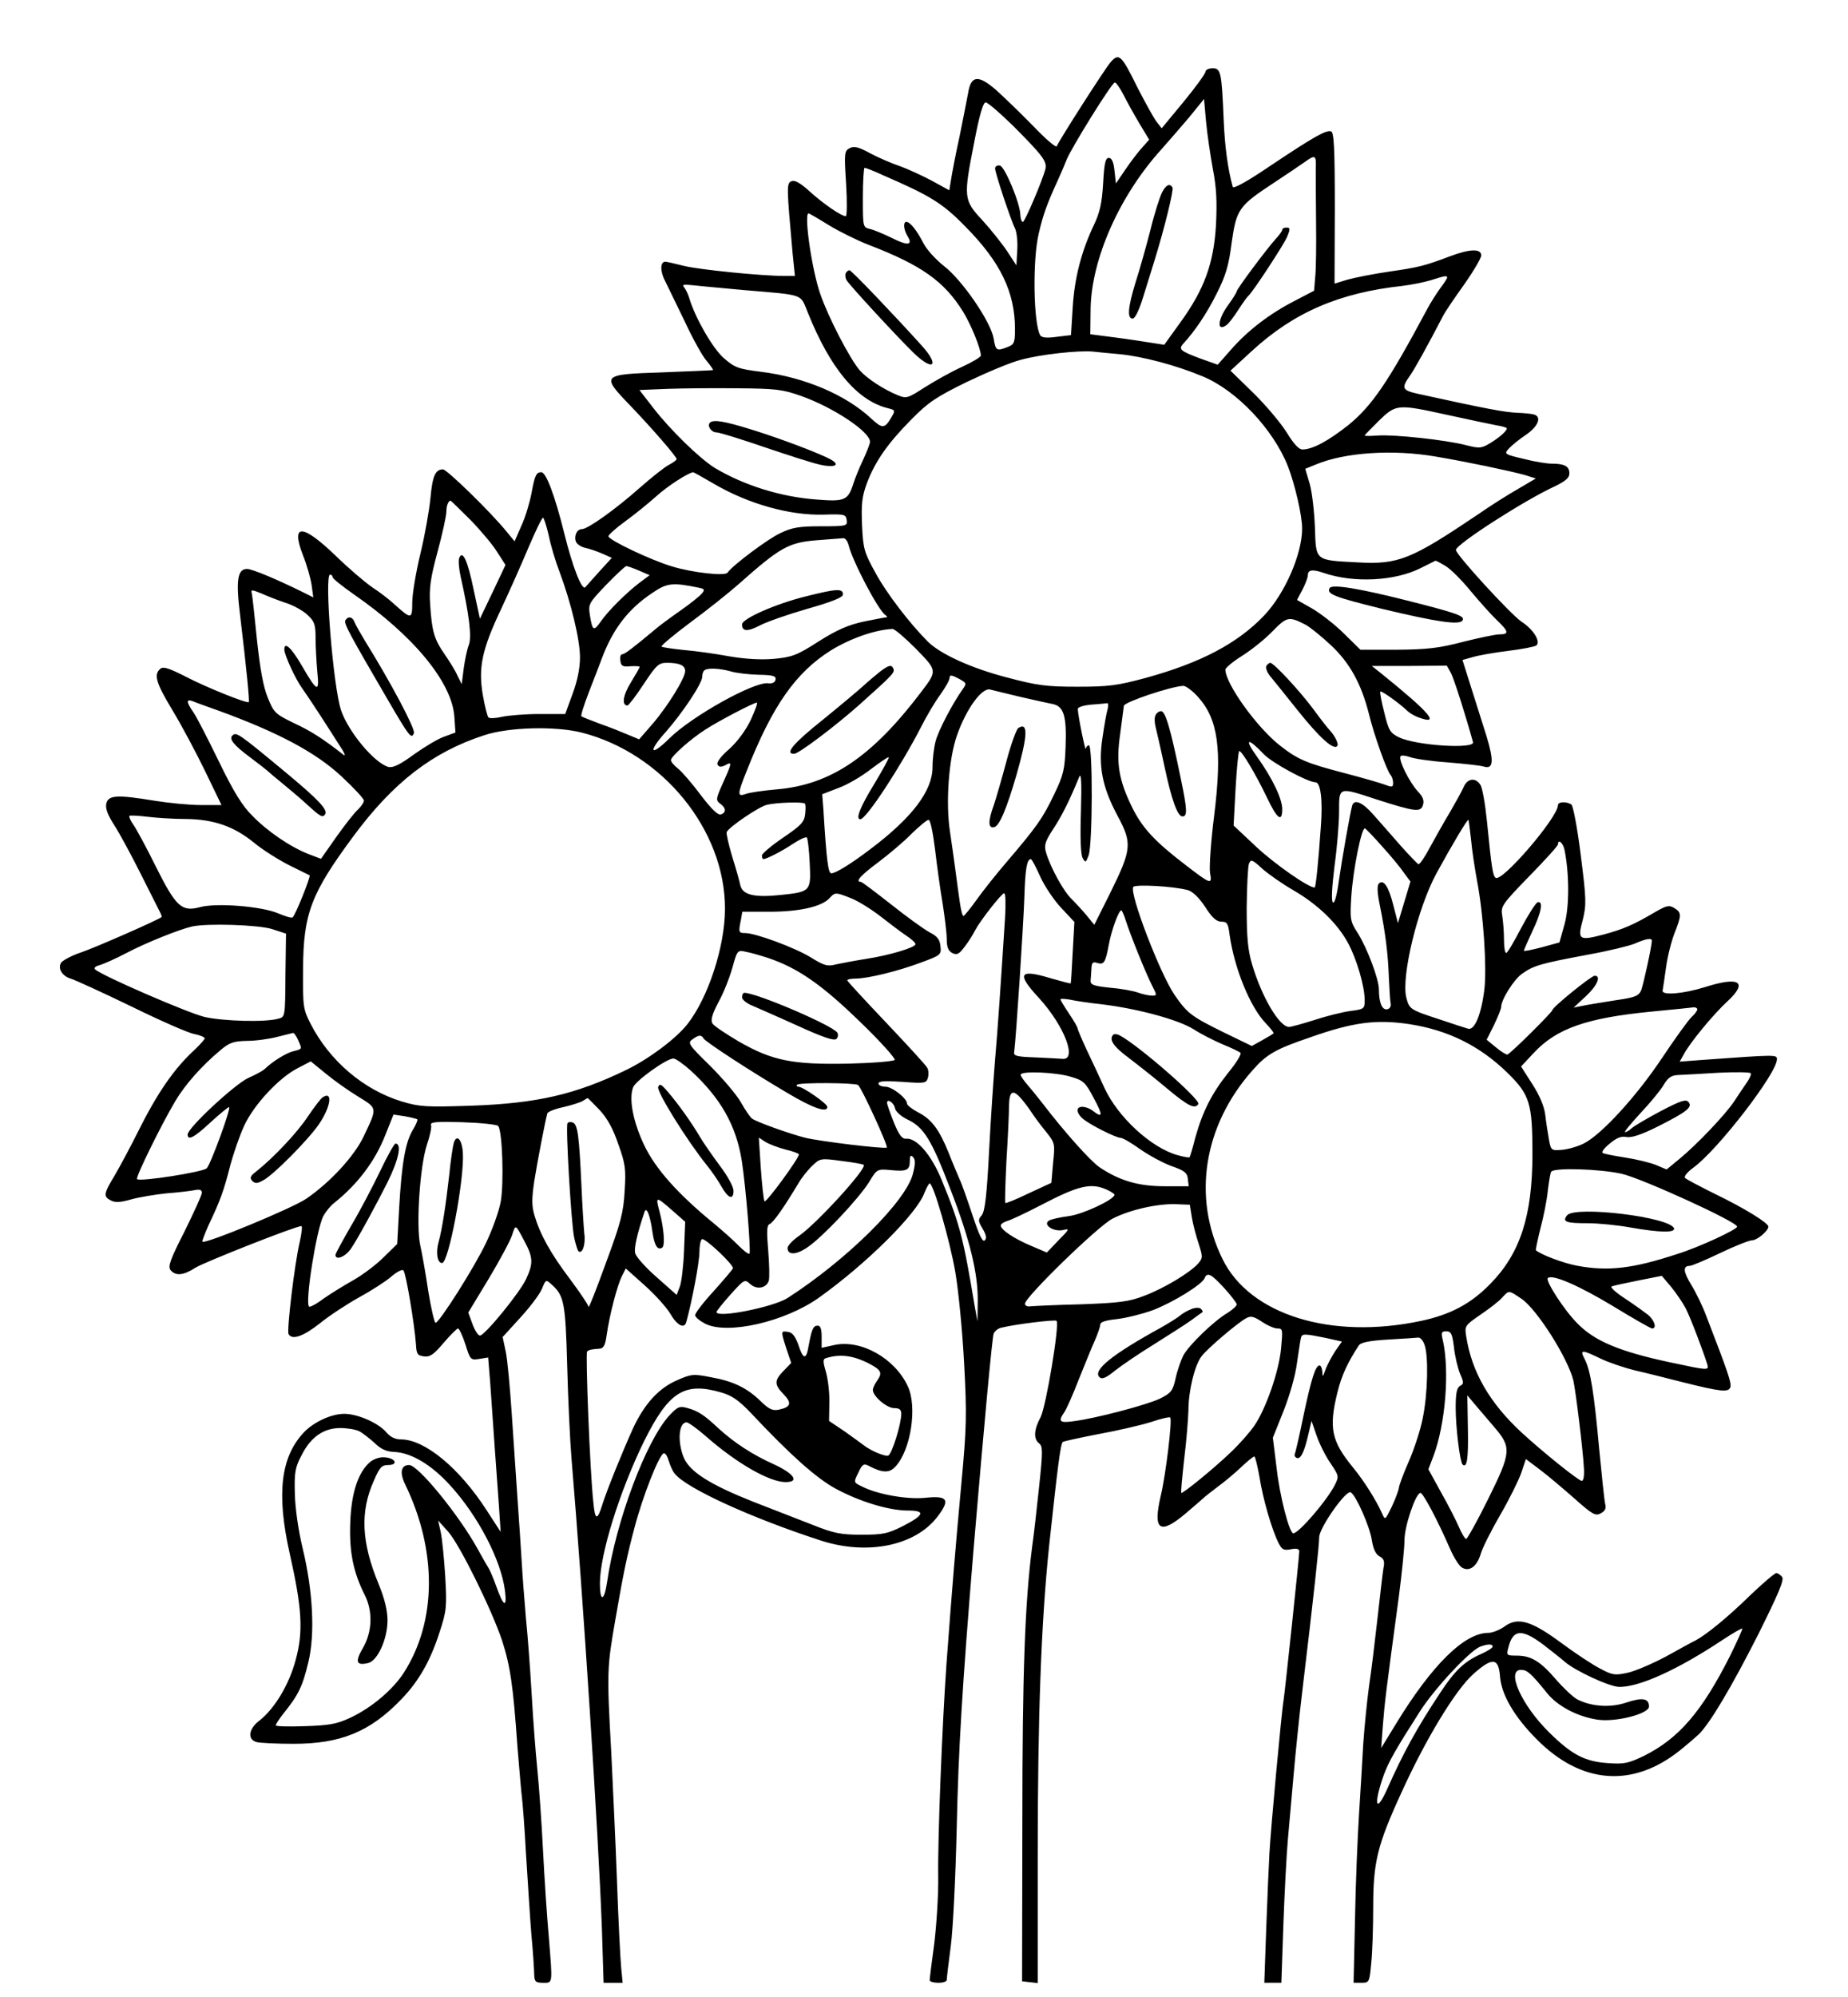 <?xml version="1.0" standalone="no"?>
<!DOCTYPE svg PUBLIC "-//W3C//DTD SVG 20010904//EN"
 "http://www.w3.org/TR/2001/REC-SVG-20010904/DTD/svg10.dtd">
<svg version="1.0" xmlns="http://www.w3.org/2000/svg"
 width="650pt" height="702pt" viewBox="0 0 650 702"
 preserveAspectRatio="xMidYMid meet">
<g transform="translate(0,702) scale(0.1,-0.1)"
fill="#000000" stroke="none">
<path d="M3906 6801 c-18 -20 -182 -276 -189 -295 -3 -6 -40 26 -83 71 -44 45
-103 102 -132 128 -62 53 -87 50 -97 -13 -4 -20 -17 -89 -30 -152 -14 -63 -27
-132 -30 -152 l-6 -37 -62 34 c-34 18 -84 41 -112 51 -27 9 -74 29 -104 45
-42 23 -57 26 -73 18 -18 -10 -19 -17 -12 -125 4 -63 3 -114 -1 -114 -16 0
-81 45 -127 87 -32 29 -52 41 -64 36 -18 -7 -17 -21 4 -255 l8 -78 -37 0 c-82
0 -298 22 -352 35 -32 8 -62 15 -67 15 -18 0 -19 -34 0 -69 10 -20 41 -84 69
-142 27 -58 61 -120 76 -137 15 -18 25 -33 23 -33 -1 -1 -82 -4 -178 -8 -215
-7 -217 -9 -113 -117 73 -76 163 -179 163 -188 0 -3 -12 -12 -27 -20 -16 -8
-62 -45 -103 -81 -87 -77 -183 -145 -203 -145 -18 0 -29 -24 -21 -45 4 -8 18
-18 33 -21 14 -3 41 -12 59 -20 l34 -15 -43 -47 c-23 -26 -46 -51 -50 -56 -12
-14 -45 71 -74 188 -33 133 -64 216 -81 216 -18 0 -23 -11 -35 -76 -6 -31 -21
-82 -35 -112 l-24 -55 -28 34 c-55 68 -210 219 -224 219 -27 0 -37 -24 -44
-101 -4 -41 -19 -128 -35 -194 -16 -66 -29 -143 -29 -173 0 -59 -3 -60 -62 -7
-18 17 -53 44 -78 60 -25 17 -84 67 -131 113 -117 112 -157 112 -113 -1 13
-32 26 -78 30 -103 l6 -44 -38 19 c-89 44 -177 81 -195 81 -34 0 -40 -40 -24
-167 23 -192 33 -298 30 -301 -6 -6 -150 52 -221 89 -59 30 -80 37 -90 28 -24
-20 -16 -49 44 -148 32 -53 83 -149 114 -213 l57 -118 -72 0 c-40 0 -112 7
-162 15 -134 22 -163 20 -171 -9 -4 -18 4 -40 30 -80 19 -30 60 -106 91 -168
31 -62 61 -121 66 -131 6 -11 9 -20 7 -21 -14 -11 -235 -108 -283 -124 -33
-11 -64 -28 -70 -36 -13 -21 4 -48 36 -57 13 -4 108 -47 211 -97 102 -50 202
-94 222 -97 20 -4 36 -11 36 -15 0 -4 -15 -20 -32 -37 -75 -68 -135 -155 -205
-296 -25 -50 -61 -117 -79 -148 -40 -66 -41 -75 -14 -89 15 -8 34 -7 72 4 29
8 85 17 123 21 39 3 82 8 98 11 19 4 27 2 27 -9 0 -8 -28 -69 -61 -136 -51
-100 -59 -123 -49 -136 18 -21 45 -19 88 9 33 20 352 146 372 146 4 0 1 -26
-6 -57 -18 -76 -46 -311 -39 -323 13 -22 53 -7 110 38 33 27 96 68 139 92 44
24 95 57 113 73 20 17 38 26 42 21 9 -9 39 -190 44 -259 2 -35 5 -40 28 -43
22 -3 35 7 69 47 24 28 47 51 51 51 4 0 16 -25 26 -56 17 -54 18 -56 49 -51
l31 5 7 -86 c9 -136 24 -338 31 -437 l6 -90 -50 77 c-95 147 -216 247 -299
248 -22 0 -39 8 -54 26 -29 33 -101 64 -147 64 -46 0 -108 -29 -143 -66 -81
-87 -96 -216 -49 -425 44 -195 48 -275 21 -374 -23 -87 -74 -171 -127 -213
-39 -29 -44 -67 -10 -76 12 -3 70 -6 129 -6 166 0 270 42 380 157 61 63 102
135 134 235 25 76 26 90 20 197 -4 64 -11 134 -16 156 l-9 40 36 -40 c41 -47
152 -272 189 -382 29 -90 39 -159 54 -373 7 -85 14 -166 16 -180 2 -14 9 -101
14 -195 6 -93 14 -222 19 -285 6 -63 10 -127 10 -142 1 -24 5 -28 31 -28 35 0
34 -8 20 165 -6 66 -15 201 -20 300 -5 99 -14 227 -20 285 -6 58 -15 177 -20
265 -5 88 -14 207 -20 265 -5 58 -12 148 -15 200 -3 52 -10 154 -15 225 -5 72
-14 204 -20 295 -6 91 -15 189 -21 218 l-11 52 62 68 c34 37 68 82 76 101 14
34 14 34 35 15 43 -39 48 -63 54 -285 3 -118 10 -263 15 -324 41 -488 95
-1324 107 -1652 l6 -193 34 0 33 0 -5 52 c-3 29 -10 168 -15 308 -5 140 -15
343 -20 450 -16 284 -15 299 15 470 27 156 40 220 66 317 29 112 86 256 103
264 6 2 13 -9 18 -26 5 -16 14 -37 21 -45 41 -52 272 -157 516 -236 162 -52
330 -18 408 84 46 60 37 75 -41 67 -65 -7 -171 12 -225 40 -29 14 -29 14 -12
48 13 29 19 33 35 25 49 -26 74 -27 95 -4 55 58 78 211 44 283 -46 99 -165
165 -258 145 l-45 -10 0 39 c0 27 -4 39 -14 39 -16 0 -21 -13 -32 -72 -8 -49
-19 -48 -36 5 -11 30 -21 43 -36 45 -26 4 -26 4 -6 -59 l17 -50 -27 -28 c-33
-34 -33 -48 0 -82 30 -31 26 -45 -15 -54 -23 -5 -35 0 -65 29 -48 47 -97 71
-177 85 -61 12 -68 11 -120 -12 -63 -28 -112 -82 -152 -167 -35 -77 -92 -217
-107 -265 -19 -62 -27 -61 -33 4 -12 108 -28 523 -22 530 7 6 13 8 44 10 14 1
20 12 25 49 10 70 37 173 53 205 l14 28 65 -58 c36 -32 77 -77 91 -100 24 -42
50 -56 57 -30 21 76 46 211 46 244 0 23 4 44 9 47 10 6 114 -92 109 -103 -2
-4 -32 -40 -68 -80 -36 -39 -65 -77 -65 -84 0 -7 16 -20 35 -30 78 -40 280 6
400 91 167 119 346 296 372 370 7 17 15 32 18 32 13 0 71 -201 90 -311 11 -63
25 -206 31 -319 10 -185 9 -227 -10 -430 -20 -218 -31 -347 -52 -630 -15 -212
-31 -613 -29 -745 1 -66 -6 -173 -14 -238 -9 -65 -16 -122 -16 -128 0 -5 14
-9 30 -9 17 0 30 4 30 10 0 5 6 58 14 117 8 59 17 245 21 413 6 279 19 494 59
980 39 462 66 748 71 762 4 9 16 19 28 21 48 12 188 29 193 24 12 -11 -37
-303 -56 -339 -24 -44 -25 -77 -5 -92 13 -10 13 -28 0 -151 -8 -77 -19 -174
-25 -215 -25 -197 -34 -437 -34 -965 l-1 -560 28 -3 27 -3 0 438 c0 503 12
827 40 1098 29 269 40 359 48 366 4 3 61 15 127 28 66 12 148 31 183 42 35 12
66 19 68 16 8 -8 -16 -204 -33 -274 -29 -124 -4 -141 90 -61 34 29 64 55 67
58 3 3 23 18 45 35 22 16 58 46 80 67 22 21 43 38 47 38 3 0 11 -33 18 -72 12
-77 43 -184 67 -232 12 -24 19 -27 44 -22 19 4 29 1 29 -7 0 -20 -50 -490 -55
-522 -7 -38 -46 -460 -50 -540 -2 -33 -7 -149 -11 -257 l-7 -198 30 0 30 0 7
203 c4 111 11 247 16 302 5 55 14 156 20 225 6 69 19 199 30 290 41 341 60
518 60 546 0 33 95 168 111 158 19 -11 67 -121 74 -167 5 -32 14 -51 27 -58
16 -8 19 -18 14 -42 -3 -18 -12 -97 -21 -177 -9 -80 -22 -188 -30 -240 -7 -52
-16 -142 -20 -200 -3 -58 -10 -170 -15 -250 -5 -80 -12 -245 -14 -367 l-5
-223 28 0 c27 0 28 2 34 68 4 37 7 126 7 197 0 159 14 218 100 405 84 185 189
359 252 415 67 60 89 58 94 -8 5 -65 51 -143 130 -222 156 -157 337 -171 503
-38 25 20 55 46 67 57 41 42 114 165 208 350 71 143 93 193 84 203 -6 7 -15
13 -20 13 -6 0 -47 -35 -92 -78 -82 -80 -154 -138 -191 -158 -11 -5 -58 -31
-105 -57 -47 -25 -107 -51 -134 -57 -45 -10 -54 -9 -97 14 -26 13 -88 54 -138
91 -107 79 -154 92 -201 56 -16 -11 -41 -21 -55 -21 -84 0 -198 -112 -325
-320 l-52 -85 6 80 c6 77 11 119 56 451 11 83 20 173 20 200 0 49 39 164 56
166 9 1 60 -95 104 -196 14 -32 33 -62 43 -67 26 -15 52 5 65 48 6 21 37 83
69 138 32 55 65 122 74 148 l16 48 49 -37 c27 -20 81 -66 121 -101 64 -57 75
-63 93 -53 16 8 20 18 16 33 -3 12 -12 99 -21 192 -18 199 -31 279 -51 317
-18 34 -12 35 56 2 29 -14 83 -32 119 -41 36 -8 111 -27 166 -41 139 -35 164
-37 171 -19 5 15 -7 50 -83 247 -13 36 -38 87 -54 113 -29 47 -30 67 -6 67 7
0 55 20 107 45 52 25 103 45 113 45 17 0 57 33 57 48 0 13 -86 66 -190 116
-52 26 -98 50 -103 55 -5 5 8 21 30 37 86 63 293 331 293 380 0 17 1 17 -263
-2 l-79 -6 13 23 c20 40 105 143 154 188 75 69 44 90 -78 51 -77 -24 -153 -30
-149 -12 1 7 7 43 12 81 5 38 19 93 30 121 25 63 25 72 -1 88 -18 11 -27 9
-67 -14 -76 -45 -114 -61 -181 -79 -88 -23 -93 -19 -74 51 13 53 13 71 -7 228
-12 97 -27 174 -33 178 -17 11 -47 10 -47 -2 0 -43 -195 -270 -219 -256 -10 7
-14 28 -31 200 -6 59 -16 117 -23 127 -17 27 -46 23 -59 -8 -7 -16 -29 -55
-48 -88 -20 -33 -51 -88 -70 -123 -18 -34 -36 -61 -41 -60 -4 2 -33 32 -65 68
-31 36 -74 84 -95 108 -37 42 -66 54 -73 30 -8 -30 -36 -189 -47 -266 -7 -51
-15 -80 -21 -74 -6 6 -3 55 6 128 9 65 16 151 16 191 0 88 -3 87 131 43 137
-44 156 -46 164 -20 5 16 0 29 -18 48 -29 31 -69 111 -61 123 2 5 17 3 32 -2
15 -6 75 -15 134 -19 59 -5 117 -11 128 -15 33 -10 35 21 8 109 -14 44 -39
123 -55 174 l-29 92 36 10 c19 6 76 16 125 22 50 6 94 15 99 19 16 14 -11 57
-53 84 -38 26 -232 237 -230 252 1 20 242 175 347 223 39 19 52 30 52 46 0 25
-17 34 -62 34 -17 0 -61 7 -99 17 -68 16 -69 17 -52 36 10 11 37 33 61 49 41
28 55 61 30 70 -7 3 -35 6 -63 7 -44 2 -108 14 -345 66 -59 13 -62 20 -31 64
16 22 65 111 117 211 7 14 41 64 74 110 33 47 60 93 60 102 0 25 -41 23 -110
-3 -90 -34 -111 -39 -215 -54 -55 -8 -120 -21 -145 -28 l-46 -14 1 265 c0 211
-3 266 -13 270 -17 6 -60 -18 -217 -123 -75 -51 -127 -80 -129 -72 -17 61 -28
140 -32 237 -7 167 -10 180 -39 180 -14 0 -25 -6 -25 -12 0 -7 -35 -55 -77
-106 l-77 -93 -18 23 c-10 13 -39 66 -66 118 -58 118 -66 125 -96 91z m45
-113 c12 -24 37 -69 56 -101 l35 -58 -24 -27 c-14 -15 -40 -49 -59 -77 l-34
-50 -5 45 c-3 31 -10 45 -20 45 -12 0 -16 -19 -20 -90 -4 -69 -12 -103 -32
-145 -45 -94 -69 -190 -75 -291 l-6 -97 -50 -6 c-36 -5 -52 -3 -58 5 -24 40
-28 266 -5 360 15 64 28 101 67 186 11 24 24 55 30 70 15 40 160 273 170 273
5 0 18 -19 30 -42z m315 -262 c13 -67 15 -115 11 -197 -8 -135 -41 -226 -125
-342 l-57 -79 -45 7 c-25 4 -83 13 -130 19 l-85 11 1 90 c3 175 102 398 249
560 25 28 69 79 98 113 l52 64 7 -79 c4 -43 15 -118 24 -167z m-703 152 c106
-106 120 -126 114 -152 -10 -40 -72 -185 -79 -186 -5 0 -8 10 -9 23 0 41 -55
172 -72 175 -9 2 -17 -3 -17 -10 0 -16 56 -184 71 -213 5 -12 9 -45 7 -74 l-3
-54 -32 49 c-18 27 -57 76 -87 109 -67 72 -68 79 -29 277 18 94 31 138 40 138
7 0 50 -37 96 -82z m1065 -150 c0 -24 0 -108 1 -188 1 -80 0 -167 -3 -194 l-4
-48 -69 -36 c-86 -44 -165 -104 -224 -172 l-46 -52 -62 22 c-69 26 -77 32 -59
52 40 43 82 105 117 175 32 63 43 99 53 179 17 119 25 130 148 211 47 31 96
64 110 74 36 26 40 24 38 -23z m-1522 -24 c166 -72 209 -98 289 -180 124 -125
175 -231 175 -361 0 -48 -3 -54 -26 -63 -39 -15 -42 -13 -49 30 -10 59 -111
206 -175 255 -28 22 -61 58 -72 80 -23 45 -47 75 -60 75 -12 0 -10 -27 4 -50
20 -32 1 -35 -54 -7 -29 14 -64 29 -78 32 -25 6 -25 7 -25 110 0 58 3 105 6
105 4 0 33 -11 65 -26z m-190 -176 c38 -23 101 -54 140 -69 185 -71 265 -128
331 -234 28 -45 63 -131 63 -155 0 -5 -30 -23 -67 -40 -38 -17 -96 -50 -131
-72 -59 -38 -64 -40 -95 -27 -49 20 -107 58 -133 87 -35 41 -111 187 -139 269
-30 86 -58 283 -41 283 2 0 35 -19 72 -42z m2174 -184 c0 -3 -11 -20 -24 -37
-13 -18 -35 -52 -48 -77 -136 -254 -192 -336 -275 -404 -71 -56 -126 -86 -162
-86 -13 0 -31 20 -56 61 -21 33 -73 95 -117 138 l-80 78 75 69 c148 136 308
205 530 229 32 4 77 13 100 20 50 16 57 17 57 9z m-2470 -44 c212 -18 194 -12
221 -78 79 -197 173 -310 282 -337 27 -7 27 -7 10 -36 -22 -36 -30 -36 -69 0
-89 83 -234 145 -387 164 -81 10 -93 15 -131 48 -39 34 -100 140 -121 209 -4
14 -12 31 -18 39 -9 11 -4 12 33 8 25 -3 106 -10 180 -17z m1318 -225 c81 -8
199 -39 292 -78 119 -49 248 -185 300 -316 25 -65 50 -173 50 -219 0 -90 -61
-229 -133 -305 -94 -99 -224 -167 -417 -220 -100 -27 -131 -31 -240 -31 -109
0 -141 4 -250 33 -123 32 -231 81 -276 125 -65 65 -146 171 -184 241 -41 74
-44 86 -48 170 -3 74 0 100 17 146 29 77 73 140 156 224 60 61 87 79 195 132
69 33 154 69 190 78 68 19 204 34 255 29 17 -2 58 -6 93 -9z m-1120 -147 c115
-41 242 -126 242 -161 0 -7 -11 -35 -24 -63 -13 -27 -29 -66 -35 -86 -19 -57
-30 -62 -129 -54 -124 9 -253 49 -356 110 -53 32 -158 134 -219 213 l-48 62
98 4 c54 2 166 3 248 2 134 -1 158 -4 223 -27z m2275 -67 c73 -16 149 -32 170
-36 20 -3 37 -8 37 -11 0 -9 -26 -32 -59 -52 -30 -18 -37 -19 -84 -7 -73 19
-254 38 -310 34 -26 -2 -47 -2 -47 0 0 2 23 25 50 52 61 59 65 59 243 20z
m-43 -146 c102 -17 260 -50 314 -65 l38 -12 -63 -37 c-35 -20 -97 -59 -137
-87 -239 -161 -283 -179 -426 -171 -152 8 -147 4 -151 122 -2 55 -10 124 -18
153 l-16 54 37 15 c102 43 272 54 422 28z m-2542 -94 c122 -72 270 -114 391
-110 71 2 76 1 79 -19 3 -21 0 -22 -90 -22 -76 0 -102 -4 -143 -24 -44 -20
-169 -114 -186 -139 -9 -13 -124 0 -196 22 -76 23 -223 93 -223 106 0 5 27 29
60 53 32 23 81 63 109 88 40 36 110 81 129 84 2 0 34 -18 70 -39z m-854 -128
c37 -38 80 -89 95 -114 l29 -45 -45 -95 -45 -94 -22 102 c-21 102 -39 142 -51
111 -3 -8 -1 -37 5 -64 30 -133 40 -213 29 -241 -6 -15 -14 -53 -18 -83 l-7
-55 -15 30 c-7 17 -28 50 -45 75 -37 53 -45 81 -51 175 -4 57 1 93 26 185 17
63 31 127 31 141 0 21 7 39 15 39 1 0 32 -30 69 -67z m276 -55 c7 -35 24 -92
38 -128 41 -110 72 -239 72 -301 0 -38 -9 -82 -26 -128 l-26 -71 -92 0 c-50 0
-109 -5 -131 -10 -22 -5 -43 -6 -47 -2 -4 4 -13 40 -20 80 -16 96 -3 159 66
304 29 62 72 159 96 216 24 56 46 102 50 102 3 0 12 -28 20 -62z m1055 -35
c14 -57 104 -228 129 -245 6 -4 8 -8 4 -8 -4 0 -40 -7 -80 -15 -55 -12 -94
-29 -159 -70 -76 -49 -94 -55 -156 -61 -47 -4 -100 -1 -159 9 -49 9 -120 19
-159 22 -38 4 -73 9 -78 12 -4 2 41 40 100 84 60 44 135 104 168 133 150 133
178 149 280 157 44 3 85 7 91 7 7 1 15 -10 19 -25z m2100 -73 c18 -11 58 -51
88 -88 31 -37 72 -83 91 -101 43 -41 45 -51 10 -51 -14 0 -71 -12 -127 -26
-84 -22 -125 -27 -232 -28 l-130 0 -58 57 c-32 32 -83 71 -112 88 l-53 30 19
36 c11 21 19 43 19 50 0 20 15 23 56 9 105 -36 250 -29 341 17 26 13 50 25 52
26 2 0 18 -8 36 -19z m-2837 -16 l37 -16 -35 -26 c-46 -35 -111 -99 -137 -137
-25 -35 -29 -33 -38 21 -6 41 -5 43 57 108 35 36 67 66 71 66 4 0 24 -7 45
-16z m-1078 -23 c0 -5 33 -31 74 -60 210 -145 345 -309 354 -429 l4 -57 -38
-14 c-22 -7 -70 -36 -108 -63 -49 -36 -74 -48 -90 -44 -49 14 -139 121 -166
198 -28 81 -60 478 -39 478 5 0 9 -4 9 -9z m1288 -37 c20 -4 22 -7 11 -20 -7
-9 -42 -37 -78 -62 -37 -26 -75 -54 -86 -64 -84 -70 -108 -88 -117 -88 -5 0
-8 -10 -6 -22 2 -19 8 -23 36 -20 17 1 32 0 32 -2 0 -3 -14 -27 -31 -55 -28
-45 -33 -81 -12 -81 4 0 30 34 57 75 45 68 53 75 82 75 44 0 64 -9 64 -29 0
-24 -60 -122 -115 -186 l-47 -54 -36 15 c-21 9 -65 27 -100 39 -35 13 -65 25
-67 27 -3 2 9 40 26 84 17 43 37 96 45 117 39 105 93 176 179 233 51 35 71 37
163 18z m-1454 -53 c27 -8 62 -28 77 -42 25 -23 29 -34 29 -82 0 -30 3 -83 6
-118 8 -76 0 -73 -55 22 -36 62 -61 85 -61 56 0 -19 39 -104 63 -137 15 -21
49 -72 92 -139 6 -9 23 -36 39 -61 17 -25 23 -40 15 -34 -74 58 -115 84 -175
112 -66 32 -71 37 -92 89 -16 39 -27 100 -38 202 -8 80 -16 154 -18 163 -4 16
-2 16 33 2 20 -9 58 -24 85 -33z m3588 -77 c15 -8 55 -40 88 -71 67 -62 108
-136 135 -243 18 -74 63 -200 76 -214 5 -6 9 -18 9 -28 0 -15 -4 -16 -27 -7
-16 6 -78 24 -139 40 -142 37 -169 49 -233 99 -82 65 -190 216 -191 266 0 6
26 28 58 48 32 20 80 58 107 86 52 53 58 54 117 24z m-1371 -84 c76 -78 76
-77 21 -150 -174 -230 -320 -329 -511 -345 -46 -4 -95 -11 -108 -16 -30 -11
-30 -2 3 80 91 231 173 347 297 425 67 41 153 72 216 75 7 1 44 -31 82 -69z
m1883 -87 c11 -22 51 -147 77 -242 7 -25 -200 -12 -260 17 -31 15 -37 24 -52
87 -10 38 -16 71 -14 74 4 4 67 -41 94 -67 8 -8 25 -18 38 -23 83 -31 43 15
-128 153 l-34 27 132 0 132 1 15 -27z m-2534 7 c19 -6 63 -11 98 -12 51 -1 62
-4 60 -17 -2 -10 -12 -15 -26 -13 -49 7 -271 -117 -349 -195 -65 -64 -75 -47
-13 22 61 69 130 173 130 196 0 9 3 19 7 22 10 10 53 8 93 -3z m816 -63 c-35
-49 -85 -144 -95 -182 -6 -22 -11 -63 -11 -92 0 -83 -72 -178 -220 -289 -67
-51 -121 -84 -136 -84 -11 0 -17 46 -28 227 l-4 51 57 22 c31 11 82 41 114 66
33 25 61 44 63 42 2 -2 -21 -44 -51 -94 -49 -80 -67 -124 -49 -124 21 0 143
187 214 325 19 38 50 90 68 114 17 24 32 50 32 58 0 11 6 11 31 -2 29 -16 30
-17 15 -38z m827 -26 c72 -79 86 -186 58 -415 -12 -93 -18 -184 -15 -204 8
-43 4 -42 -87 28 -107 82 -151 129 -187 202 -47 96 -57 155 -42 258 6 47 12
91 13 99 2 13 162 67 208 70 9 1 33 -17 52 -38z m-623 -1 c47 -11 98 -22 113
-25 39 -8 49 -43 45 -150 -3 -80 -7 -99 -41 -169 -39 -82 -61 -113 -167 -237
-36 -42 -83 -101 -105 -132 -22 -31 -43 -56 -46 -57 -4 0 -9 21 -13 48 -4 26
-11 79 -16 117 -5 39 -14 99 -19 134 -15 101 -4 254 25 336 33 94 88 169 117
161 12 -3 60 -15 107 -26z m-2819 -49 c208 -76 340 -146 431 -231 43 -40 78
-78 78 -84 0 -7 -10 -21 -21 -32 -12 -10 -46 -54 -76 -96 l-54 -77 -42 16
c-65 25 -147 81 -199 135 -36 35 -67 86 -118 191 -38 78 -78 156 -89 172 -26
37 -27 49 -3 40 9 -4 51 -19 93 -34z m1870 -31 c-17 -36 -47 -77 -76 -103 -30
-26 -46 -48 -41 -55 5 -9 13 -9 27 -2 25 14 24 9 -8 -62 -25 -56 -26 -61 -10
-73 21 -15 22 -31 3 -38 -10 -4 -34 19 -71 68 -30 40 -66 82 -80 93 -14 11
-25 24 -25 30 0 13 70 75 122 108 50 32 169 94 180 94 4 0 -6 -27 -21 -60z
m1255 38 c-4 -13 -12 -58 -18 -100 -16 -101 -1 -176 54 -278 51 -95 48 -117
-27 -269 l-56 -112 -27 33 c-15 18 -39 44 -53 58 -28 26 -75 112 -90 164 -7
25 -3 38 25 81 30 45 58 101 92 184 7 17 9 -19 6 -121 -3 -91 -1 -152 6 -164
10 -18 11 -17 21 9 14 37 15 387 1 387 -5 0 -10 -6 -11 -12 -1 -13 -27 114
-28 139 -1 7 18 13 47 16 26 2 51 4 56 5 4 1 5 -8 2 -20z m-1851 -83 c285 -72
506 -343 505 -620 0 -132 -59 -312 -132 -405 -40 -51 -135 -122 -213 -160
-181 -88 -317 -119 -551 -127 -156 -5 -177 -4 -241 15 -134 41 -253 142 -320
272 -27 53 -28 60 -27 195 1 193 28 264 176 464 141 191 280 298 463 357 86
28 248 32 340 9z m2400 -76 c28 -30 155 -99 182 -99 18 0 26 -63 19 -154 -9
-129 -18 -216 -22 -216 -22 0 -138 81 -203 141 l-82 77 7 131 c4 72 10 131 13
131 10 -1 58 -82 97 -163 36 -76 54 -90 54 -41 0 36 -35 109 -88 183 -47 65
-35 71 23 10z m-1614 -174 c3 -2 3 -19 1 -37 -3 -28 -15 -40 -78 -83 -40 -27
-74 -56 -74 -62 0 -7 2 -13 5 -13 11 0 64 27 103 53 24 16 46 26 50 23 3 -4 8
-44 10 -90 5 -99 3 -101 -101 -112 -94 -10 -135 0 -143 34 -3 15 -16 61 -29
102 -12 41 -21 79 -19 85 7 17 114 90 142 96 33 8 127 11 133 4z m-2178 -54
c99 -1 170 -26 240 -83 30 -25 86 -60 123 -79 38 -19 71 -35 73 -36 5 -3 -51
-143 -60 -148 -4 -3 -26 4 -50 14 -57 25 -218 38 -276 22 -64 -17 -84 1 -155
143 -33 67 -69 133 -79 147 -10 14 -16 28 -14 31 2 2 30 1 62 -3 32 -4 93 -8
136 -8z m2636 -108 c7 -60 19 -146 27 -192 7 -46 14 -101 14 -122 0 -28 5 -41
19 -49 17 -8 24 -5 44 22 14 18 30 44 37 58 18 34 93 130 102 130 5 0 6 -39 3
-87 -14 -219 -26 -397 -35 -498 -5 -60 -15 -204 -21 -320 -8 -159 -15 -214
-26 -227 -13 -15 -13 -20 3 -47 13 -22 15 -34 8 -41 -8 -8 -20 18 -43 87 -18
54 -38 112 -46 128 -7 17 -25 58 -38 92 -34 84 -61 119 -108 143 -21 11 -39
25 -39 31 0 18 -52 59 -76 59 -13 0 -24 5 -24 11 0 9 24 10 84 6 80 -6 84 -5
90 15 3 12 2 28 -3 35 -4 8 -69 79 -144 158 -75 79 -137 146 -137 149 0 3 13
6 29 6 43 0 150 26 232 57 68 25 70 27 67 56 -2 24 -11 36 -39 50 -20 11 -81
55 -135 98 -55 43 -102 79 -106 79 -21 0 -2 22 60 68 37 28 90 72 117 100 28
27 55 50 61 50 6 1 15 -41 23 -105z m1885 37 c3 -36 13 -101 21 -145 23 -119
35 -307 26 -383 -11 -90 -35 -146 -58 -138 -10 3 -54 17 -98 32 -107 35 -108
36 -119 79 -17 75 40 312 106 434 54 99 110 193 113 189 1 -2 5 -32 9 -68z
m-312 -26 c30 -33 64 -74 76 -92 l23 -31 -22 -73 -22 -73 -16 62 c-17 68 -35
93 -51 77 -7 -7 -6 -33 4 -80 19 -94 28 -166 31 -249 2 -38 4 -79 6 -90 3 -12
-2 -21 -12 -23 -18 -3 -29 24 -29 70 0 36 -41 145 -75 199 -26 40 -27 48 -22
128 6 93 36 243 48 239 4 -2 31 -30 61 -64z m641 -12 c17 -85 17 -199 0 -261
l-18 -64 -62 -17 c-35 -9 -63 -15 -63 -12 0 3 14 34 30 69 32 66 39 108 18
101 -7 -3 -33 -44 -58 -91 -25 -48 -48 -87 -52 -87 -5 0 -8 21 -8 48 0 26 -3
63 -6 82 -6 34 -2 40 95 140 56 57 101 107 101 112 0 20 18 5 23 -20z m-1844
-94 c16 -35 50 -85 75 -111 l45 -48 -6 -107 c-3 -59 -6 -108 -7 -109 -1 -1
-32 7 -70 18 -112 34 -122 17 -41 -70 90 -99 136 -221 80 -213 -11 1 -54 3
-95 5 -60 2 -75 5 -73 17 7 52 33 454 36 546 3 100 9 134 23 134 3 0 18 -28
33 -62z m891 -48 c86 -50 155 -117 192 -186 30 -56 58 -151 58 -200 0 -30 -2
-32 -51 -38 -28 -4 -85 -18 -127 -32 -41 -13 -81 -24 -88 -24 -34 0 -96 105
-130 220 -15 50 -19 96 -19 200 1 74 4 143 8 154 7 16 11 15 46 -17 21 -19 71
-54 111 -77z m-372 1 c17 -5 39 -26 61 -59 24 -38 40 -52 57 -52 20 0 24 -6
29 -47 17 -118 72 -253 127 -310 17 -18 30 -34 27 -36 -2 -2 -20 -13 -40 -24
l-36 -20 -99 48 c-114 56 -128 67 -173 132 -51 75 -159 356 -145 379 6 10 140
3 192 -11z m-1186 -28 c24 -9 69 -37 102 -62 32 -25 73 -56 92 -69 19 -12 34
-26 34 -31 0 -12 -95 -40 -175 -52 -38 -6 -85 -15 -104 -19 -30 -8 -42 -5 -90
25 -58 35 -194 85 -230 85 -23 0 -24 3 -15 46 l5 29 97 0 c104 0 182 18 209
47 20 22 22 22 75 1z m968 -80 c16 -50 68 -179 91 -225 19 -37 19 -38 1 -38
-11 0 -33 5 -50 11 -17 6 -61 14 -99 17 -56 6 -68 10 -67 25 1 9 2 29 3 43 1
20 5 24 20 19 24 -7 29 0 41 64 9 50 35 121 44 121 2 0 10 -17 16 -37z m-3003
-29 l49 -16 -2 -146 c-1 -146 -1 -147 -25 -153 -44 -13 -193 -9 -259 6 -59 14
-361 145 -385 167 -6 5 0 11 15 15 14 4 57 23 95 43 66 35 186 83 230 93 53
12 235 6 282 -9z m4853 -41 c0 -19 -29 -150 -37 -173 -9 -21 -20 -26 -89 -36
-43 -7 -95 -15 -114 -19 l-35 -7 43 40 c40 37 55 72 31 72 -12 0 -149 -111
-149 -121 0 -7 -147 -153 -158 -156 -4 -1 -22 10 -40 25 l-33 27 26 52 c14 29
25 57 25 63 0 26 46 99 75 118 40 28 64 35 230 66 72 13 146 31 165 39 39 17
60 21 60 10z m-3110 -60 c105 -35 189 -93 323 -223 73 -70 128 -132 124 -136
-5 -5 -78 -11 -163 -13 -195 -4 -267 10 -384 77 -46 27 -88 55 -94 64 -7 12
-2 31 21 75 18 32 39 86 49 121 17 62 18 63 48 56 17 -3 51 -13 76 -21z m1180
-164 c127 -16 265 -54 318 -87 26 -17 72 -40 102 -53 30 -12 59 -26 63 -30 5
-3 -14 -35 -43 -70 -58 -73 -90 -136 -116 -229 -9 -36 -18 -66 -20 -68 -1 -2
-20 1 -41 7 -93 25 -211 134 -258 236 -18 39 -46 100 -64 137 -17 37 -31 70
-31 74 0 3 -13 26 -30 51 -16 24 -30 47 -30 50 0 3 15 2 33 -1 17 -4 70 -12
117 -17z m2090 -17 c0 -5 -9 -17 -20 -27 -11 -10 -58 -75 -104 -144 -90 -135
-212 -268 -274 -300 -21 -11 -56 -21 -78 -23 -38 -3 -39 -2 -46 37 -4 22 -10
61 -13 87 -4 30 -20 68 -46 108 l-39 61 45 48 c80 86 187 123 415 145 74 7
141 14 148 15 6 0 12 -3 12 -7z m-1014 -52 c138 -21 250 -77 348 -173 77 -76
86 -106 86 -284 0 -217 -43 -349 -148 -456 -68 -70 -140 -108 -242 -130 -318
-68 -604 21 -700 217 -107 217 -67 469 105 663 50 57 81 75 205 117 150 53
231 63 346 46z m-3908 -55 c15 -34 16 -32 -15 -40 -26 -6 -74 -36 -101 -62 -7
-7 -33 -21 -58 -32 -47 -21 -214 -176 -214 -199 0 -23 23 -11 82 44 33 30 62
54 64 52 6 -7 -65 -201 -79 -215 -13 -13 -235 -48 -245 -38 -6 6 86 193 135
275 34 57 91 122 158 178 32 27 46 32 94 33 31 0 79 7 106 14 28 7 53 13 56
14 3 0 11 -10 17 -24z m1427 4 c9 -13 165 -115 296 -192 89 -53 139 -70 139
-48 0 11 -86 71 -102 71 -6 0 -8 3 -4 7 8 8 201 7 214 -1 11 -7 107 -215 101
-220 -6 -6 -238 22 -289 35 -51 13 -170 55 -185 67 -6 4 -24 30 -39 57 -16 28
-65 85 -109 129 -75 73 -79 80 -62 92 23 17 32 17 40 3z m-47 -111 c106 -97
161 -193 181 -318 14 -89 33 -321 27 -327 -3 -3 -20 10 -38 28 -18 19 -58 54
-88 79 -126 103 -205 192 -244 274 -39 82 -55 163 -39 204 9 23 116 100 141
101 7 1 34 -18 60 -41z m-1168 -93 c68 -42 68 -37 19 -140 -32 -68 -117 -161
-202 -219 -48 -33 -355 -160 -365 -151 -2 2 8 27 21 57 42 88 54 122 76 208
12 45 34 109 50 143 34 74 123 169 188 202 l46 24 54 -44 c29 -24 80 -60 113
-80z m4883 48 c-10 -14 -29 -43 -43 -64 -31 -47 -132 -153 -193 -203 l-45 -37
-38 16 c-20 8 -69 20 -108 26 -39 6 -75 13 -79 16 -5 3 6 18 25 33 24 20 40
27 59 23 18 -3 52 8 110 37 103 52 123 68 108 86 -9 11 -27 5 -98 -32 -47 -25
-93 -52 -102 -60 -8 -8 -19 -14 -23 -14 -5 0 20 30 54 67 35 37 72 82 82 100
16 26 27 33 51 34 18 1 82 4 142 8 61 3 112 2 113 -2 2 -4 -4 -19 -15 -34z
m-2377 22 c45 -13 52 -20 81 -75 33 -61 32 -72 -3 -45 -24 18 -54 19 -54 2 0
-8 8 -21 18 -29 22 -20 117 -68 134 -68 7 0 38 -18 70 -41 32 -22 82 -49 111
-59 43 -15 53 -23 55 -44 l3 -26 -85 0 c-93 0 -159 20 -229 67 -33 23 -124
125 -199 223 -15 19 -38 48 -52 64 -14 16 -26 33 -26 38 0 14 123 9 176 -7z
m-174 -77 c11 -13 27 -34 36 -48 9 -14 31 -44 50 -67 33 -41 33 -43 26 -111
l-6 -70 -80 -37 c-43 -21 -81 -36 -82 -34 -2 2 0 69 4 149 5 80 9 166 9 193 1
52 13 59 43 25z m-1483 -40 c27 -29 48 -67 66 -121 25 -69 27 -88 22 -165 -4
-74 -14 -112 -66 -252 -33 -91 -60 -160 -61 -154 0 6 -29 49 -64 96 -69 91
-106 158 -126 225 -10 34 -10 58 -1 120 11 69 38 209 46 239 2 6 27 16 56 22
30 7 61 17 69 22 8 5 16 10 17 10 1 0 20 -19 42 -42z m1039 6 c2 -11 20 -28
45 -40 57 -27 84 -72 150 -245 69 -178 97 -296 96 -392 l-1 -72 -10 55 c-40
240 -52 286 -115 440 -36 89 -89 151 -126 147 -14 -1 -25 13 -43 57 -13 33
-24 64 -24 69 0 17 25 0 28 -19z m-1680 -39 c2 -2 -5 -19 -16 -37 -26 -43 -39
-116 -48 -273 l-7 -128 -48 -47 c-26 -26 -74 -62 -106 -80 -32 -18 -79 -47
-105 -65 -25 -19 -48 -31 -51 -28 -15 14 26 270 50 318 9 16 26 37 38 46 83
66 145 148 181 241 l28 70 40 -6 c22 -4 42 -9 44 -11z m284 -23 c15 -15 21
-202 9 -267 -6 -33 -29 -97 -51 -143 -40 -85 -165 -282 -178 -282 -4 0 -16 51
-26 113 -9 61 -22 134 -28 160 -15 70 -1 277 23 351 11 32 18 64 15 71 -4 11
20 13 111 10 64 -2 120 -8 125 -13z m1011 -83 c26 -6 47 -14 47 -17 0 -14
-115 -171 -121 -165 -3 5 -9 57 -13 116 l-7 108 23 -15 c13 -8 44 -20 71 -27z
m448 -85 c-24 -96 -230 -301 -441 -437 -50 -32 -251 -72 -250 -49 1 4 23 32
50 62 48 53 49 54 69 36 23 -21 57 -14 65 12 3 9 2 57 -2 106 -6 69 -5 89 5
93 13 5 52 61 101 143 11 19 33 47 49 62 27 26 30 27 102 17 41 -5 76 -11 79
-14 12 -12 -164 -205 -227 -249 -23 -16 -41 -35 -41 -43 0 -26 31 -25 71 3 53
36 180 171 216 229 27 45 29 46 73 42 59 -6 70 -1 70 31 0 19 3 23 11 15 9 -9
9 -24 0 -59z m2492 0 c69 -15 407 -169 407 -186 0 -10 -133 -72 -210 -96 -158
-52 -245 -62 -355 -41 -47 9 -124 38 -143 54 -1 1 6 36 16 76 11 41 23 100 26
133 4 32 9 63 12 67 9 15 170 10 247 -7z m-1810 -56 c15 -7 27 -15 27 -18 -1
-17 -112 -69 -161 -75 -31 -4 -62 -11 -70 -16 -22 -15 17 -40 50 -33 24 6 23
3 -16 -36 l-41 -43 -54 23 c-62 26 -108 57 -108 72 0 5 10 12 23 16 12 3 65
28 117 55 134 70 177 80 233 55z m-1487 -213 c-2 -55 -9 -113 -15 -128 l-11
-29 -70 62 c-39 34 -73 72 -76 85 -4 18 6 65 33 145 7 20 20 -13 28 -72 7 -47
18 -64 34 -54 11 7 6 68 -9 126 -15 55 -13 55 40 9 l50 -44 -4 -100z m1786
116 c4 -25 15 -66 24 -93 15 -47 15 -50 -2 -70 -30 -33 -120 -87 -189 -113
-54 -21 -88 -25 -222 -30 -87 -2 -167 -6 -178 -7 -11 -2 -20 2 -20 9 0 23 258
274 308 299 60 31 157 53 222 51 l50 -2 7 -44z m-2347 -85 c30 -56 31 -77 6
-131 -21 -47 -146 -200 -163 -200 -6 0 -18 18 -26 40 l-15 41 72 119 c39 65
76 134 82 153 13 39 11 40 44 -22z m2460 -163 c25 -27 44 -53 45 -58 0 -6 -15
-19 -32 -30 -47 -27 -137 -114 -156 -150 -8 -16 -21 -52 -27 -80 -10 -45 -16
-52 -56 -72 -47 -22 -224 -69 -303 -79 -49 -7 -55 -1 -33 31 8 11 31 63 51
115 21 52 46 114 57 138 10 23 19 49 19 56 0 9 20 15 59 19 33 4 89 18 125 31
71 27 175 91 183 113 9 22 23 15 68 -34z m1624 -72 c18 -35 63 -155 76 -197 6
-22 5 -22 -131 7 -178 38 -266 75 -326 137 -47 47 -113 150 -104 159 15 15
109 -26 227 -97 72 -44 135 -80 140 -80 17 0 9 27 -13 47 -13 10 -50 37 -82
58 -34 22 -54 41 -47 43 8 3 50 12 95 21 l81 16 33 -39 c18 -22 41 -56 51 -75z
m-577 33 c55 -38 163 -209 182 -287 8 -35 34 -246 37 -307 2 -25 -1 -45 -7
-46 -11 0 -137 101 -213 171 -112 104 -175 213 -194 338 -6 36 -4 38 51 76 31
21 66 48 76 60 24 26 22 26 68 -5z m-859 -104 c19 0 19 -4 13 -69 -7 -81 -54
-215 -95 -274 -16 -23 -53 -65 -83 -93 -58 -56 -169 -146 -173 -142 -2 2 3 55
10 118 8 63 14 141 15 172 0 68 22 159 46 190 20 27 127 118 157 134 16 9 26
7 55 -12 19 -13 44 -24 55 -24z m621 -66 c3 -30 13 -72 21 -92 14 -32 14 -37
0 -44 -11 -7 -15 -26 -15 -76 0 -71 15 -190 24 -200 16 -15 21 20 19 126 l-2
117 25 -30 c14 -16 45 -53 70 -82 61 -71 60 -88 -23 -255 -37 -75 -72 -137
-76 -138 -4 0 -16 19 -26 43 -10 23 -38 78 -63 122 l-44 80 18 47 c42 112 57
298 33 406 -7 28 -5 32 12 32 17 0 21 -9 27 -56z m-452 33 l58 -13 -24 -34
c-12 -19 -28 -48 -34 -65 -9 -26 -11 -27 -11 -7 -1 12 -5 22 -10 22 -14 0 -29
-47 -57 -180 -14 -69 -28 -128 -30 -132 -2 -3 0 -9 5 -12 14 -9 27 15 41 74
l13 55 18 -52 c10 -29 32 -73 49 -97 30 -45 30 -46 14 -78 -28 -54 -125 -167
-145 -168 -14 0 -48 131 -59 231 l-13 105 38 95 c21 53 42 126 47 169 6 41 12
81 14 88 4 14 12 14 86 -1z m348 -23 c15 -38 12 -175 -6 -260 -8 -42 -31 -111
-50 -154 -19 -43 -34 -84 -34 -92 -1 -7 -11 -35 -24 -63 -24 -49 -24 -50 -35
-25 -21 47 -64 115 -101 160 -77 94 -87 139 -56 265 15 61 36 105 75 165 7 11
37 17 103 21 51 3 99 6 106 7 7 1 17 -10 22 -24z m-1958 -65 c47 -24 53 -34
34 -61 -9 -12 -16 -28 -16 -34 0 -22 49 -64 75 -64 18 0 25 -5 25 -20 0 -36
-33 -142 -46 -147 -12 -4 -65 19 -88 38 -6 5 -36 26 -65 47 l-55 37 1 64 c1
36 -5 84 -12 108 -10 33 -11 45 -2 48 49 16 94 11 149 -16z m-515 -104 c38
-11 62 -28 104 -72 139 -148 230 -229 298 -266 85 -46 188 -77 254 -77 64 0
58 -16 -18 -55 -52 -26 -69 -30 -144 -30 -74 0 -98 5 -171 34 -47 18 -142 55
-211 82 -151 60 -223 105 -244 155 -23 56 -18 124 10 124 6 0 37 -22 69 -50
106 -93 222 -160 279 -160 50 0 31 29 -40 62 -76 34 -140 76 -195 126 -51 48
-73 62 -109 72 -28 8 -35 6 -64 -25 -82 -88 -189 -372 -220 -588 -10 -67 -25
-69 -25 -3 0 102 69 323 155 499 87 175 142 210 272 172z m-1274 -136 c12 -6
36 -25 54 -41 22 -22 42 -31 70 -32 60 -3 130 -45 195 -116 100 -109 180 -264
194 -371 8 -64 -5 -58 -31 16 -10 28 -22 55 -25 60 -4 6 -22 37 -40 70 -65
118 -209 295 -241 295 -29 0 -34 -27 -14 -68 113 -233 111 -481 -4 -661 -39
-61 -114 -124 -188 -159 -49 -23 -75 -27 -160 -30 -57 -2 -103 -1 -103 3 0 4
11 21 25 39 55 68 69 97 90 185 23 97 16 246 -20 396 -16 66 -27 144 -28 195
-2 74 1 92 24 135 32 64 78 95 136 95 24 0 54 -5 66 -11z m4822 -790 c-99
-196 -180 -290 -302 -351 -54 -26 -70 -30 -125 -26 -83 5 -129 29 -209 108
-97 95 -153 220 -99 220 21 0 35 -12 90 -80 37 -47 107 -84 178 -95 63 -10
182 20 182 46 0 29 -23 33 -80 14 -56 -19 -123 -14 -172 11 -15 8 -48 39 -75
70 -56 65 -88 84 -139 84 -34 0 -36 1 -29 27 16 66 47 69 124 11 31 -24 64
-50 74 -59 36 -32 159 -89 193 -89 72 0 206 61 364 166 35 23 66 41 68 39 2
-1 -18 -45 -43 -96z m-835 33 c0 -5 -18 -16 -40 -26 -59 -26 -93 -58 -146
-139 -80 -121 -128 -208 -184 -334 -41 -92 -50 -58 -13 47 17 47 44 94 128
225 52 81 173 210 210 226 26 10 45 11 45 1z"/>
<path d="M4087 6343 c-8 -16 -27 -75 -41 -133 -15 -58 -38 -140 -52 -183 -27
-88 -30 -127 -10 -127 8 0 22 28 36 73 12 39 31 99 41 132 35 113 68 248 63
256 -10 16 -23 9 -37 -18z"/>
<path d="M4510 6212 c0 -4 -10 -18 -23 -32 -31 -34 -137 -176 -137 -184 0 -3
-13 -25 -30 -48 -38 -52 -41 -97 -5 -70 6 4 24 27 40 52 16 25 32 47 36 50 16
14 124 179 136 207 12 29 11 33 -2 33 -8 0 -15 -3 -15 -8z"/>
<path d="M2975 6060 c-3 -5 -2 -16 2 -24 10 -18 186 -208 238 -258 68 -65 91
-44 28 26 -92 102 -248 266 -255 266 -4 0 -10 -4 -13 -10z"/>
<path d="M2497 5534 c-11 -11 5 -34 23 -34 10 0 84 -23 166 -51 82 -28 170
-56 196 -62 51 -12 75 -3 43 16 -35 21 -187 78 -285 108 -94 29 -131 35 -143
23z"/>
<path d="M2836 4924 c-109 -27 -226 -79 -226 -99 0 -25 19 -26 62 -4 24 13 99
39 168 59 85 24 125 40 125 50 0 22 -21 21 -129 -6z"/>
<path d="M4677 4953 c-13 -21 17 -32 183 -73 196 -47 274 -58 284 -41 10 15
-17 25 -195 70 -170 43 -264 58 -272 44z"/>
<path d="M1215 4840 c-7 -11 15 -50 149 -280 77 -132 83 -139 92 -117 5 15
-82 179 -171 322 -17 28 -34 58 -38 68 -7 19 -22 22 -32 7z"/>
<path d="M4454 4679 c-3 -6 2 -21 12 -34 11 -13 55 -68 99 -123 76 -95 125
-139 138 -125 7 6 -6 34 -25 55 -7 7 -33 40 -57 73 -48 65 -141 165 -153 165
-4 0 -10 -5 -14 -11z"/>
<path d="M3094 4658 c-16 -13 -40 -33 -54 -46 -14 -13 -78 -67 -142 -119 -108
-86 -139 -123 -105 -123 16 0 147 99 230 173 114 102 124 112 120 125 -7 17
-16 15 -49 -10z"/>
<path d="M4064 4505 c-4 -8 -3 -25 0 -38 3 -12 18 -76 32 -142 25 -118 46
-175 63 -175 18 0 17 24 -6 134 -36 176 -54 236 -69 236 -8 0 -17 -7 -20 -15z"/>
<path d="M3582 4461 c-7 -4 -26 -57 -42 -117 -16 -60 -36 -129 -44 -153 -21
-57 -21 -83 0 -79 19 3 45 66 79 183 40 139 42 188 7 166z"/>
<path d="M817 4434 c-12 -12 6 -34 61 -75 32 -24 59 -45 62 -48 3 -3 26 -23
51 -43 26 -21 66 -55 90 -77 46 -42 54 -47 63 -33 9 16 -24 51 -137 145 -170
141 -176 145 -190 131z"/>
<path d="M2610 3514 c0 -8 17 -22 38 -30 20 -9 92 -40 160 -71 86 -39 126 -53
134 -45 6 6 7 16 3 22 -16 25 -284 140 -327 140 -4 0 -8 -7 -8 -16z"/>
<path d="M3916 3383 c-17 -17 0 -42 57 -84 34 -26 95 -74 135 -108 71 -59 95
-71 107 -52 9 15 -210 206 -276 241 -9 5 -19 6 -23 3z"/>
<path d="M2315 3199 c-6 -16 101 -188 171 -275 18 -22 41 -56 51 -74 24 -43
43 -50 43 -16 0 14 -20 51 -48 88 -26 35 -58 81 -71 103 -27 46 -74 113 -113
158 -22 26 -28 29 -33 16z"/>
<path d="M1134 3162 c-6 -4 -29 -34 -52 -68 -37 -56 -120 -144 -182 -193 -20
-15 -22 -22 -13 -32 10 -10 18 -10 39 2 35 18 158 142 195 196 43 62 51 121
13 95z"/>
<path d="M1996 3071 c-7 -11 13 -347 23 -399 5 -23 12 -46 15 -50 14 -13 27
24 21 63 -2 22 -7 99 -10 170 -8 172 -13 212 -30 219 -8 3 -17 2 -19 -3z"/>
<path d="M1337 2903 c-26 -54 -71 -140 -102 -192 -30 -52 -55 -98 -55 -102 0
-22 37 -6 56 24 22 32 90 157 127 231 40 81 51 136 28 136 -4 0 -29 -44 -54
-97z"/>
<path d="M1596 3002 c-3 -10 -11 -61 -16 -113 -12 -107 -25 -190 -37 -234 -11
-38 -5 -75 12 -75 23 0 79 297 73 388 -3 47 -22 67 -32 34z"/>
<path d="M5512 2748 c-18 -23 -5 -28 72 -28 39 0 107 -7 151 -15 102 -18 158
-19 153 -3 -14 40 -347 80 -376 46z"/>
<path d="M4190 2418 c-13 -5 -31 -15 -40 -23 -8 -7 -37 -25 -65 -41 -175 -96
-242 -151 -218 -175 9 -9 23 -3 55 23 24 19 86 61 138 93 52 33 111 70 130 84
19 14 37 27 39 28 3 2 0 7 -5 12 -5 5 -20 5 -34 -1z"/>
<path d="M1302 1881 c-42 -36 -66 -107 -70 -212 -4 -103 10 -174 50 -254 30
-58 28 -131 -6 -189 -28 -48 -23 -62 19 -52 33 8 68 84 68 150 0 34 -10 76
-31 127 -61 147 -66 255 -17 364 20 47 28 55 50 55 37 0 27 24 -11 27 -17 2
-38 -5 -52 -16z"/>
</g>
</svg>
